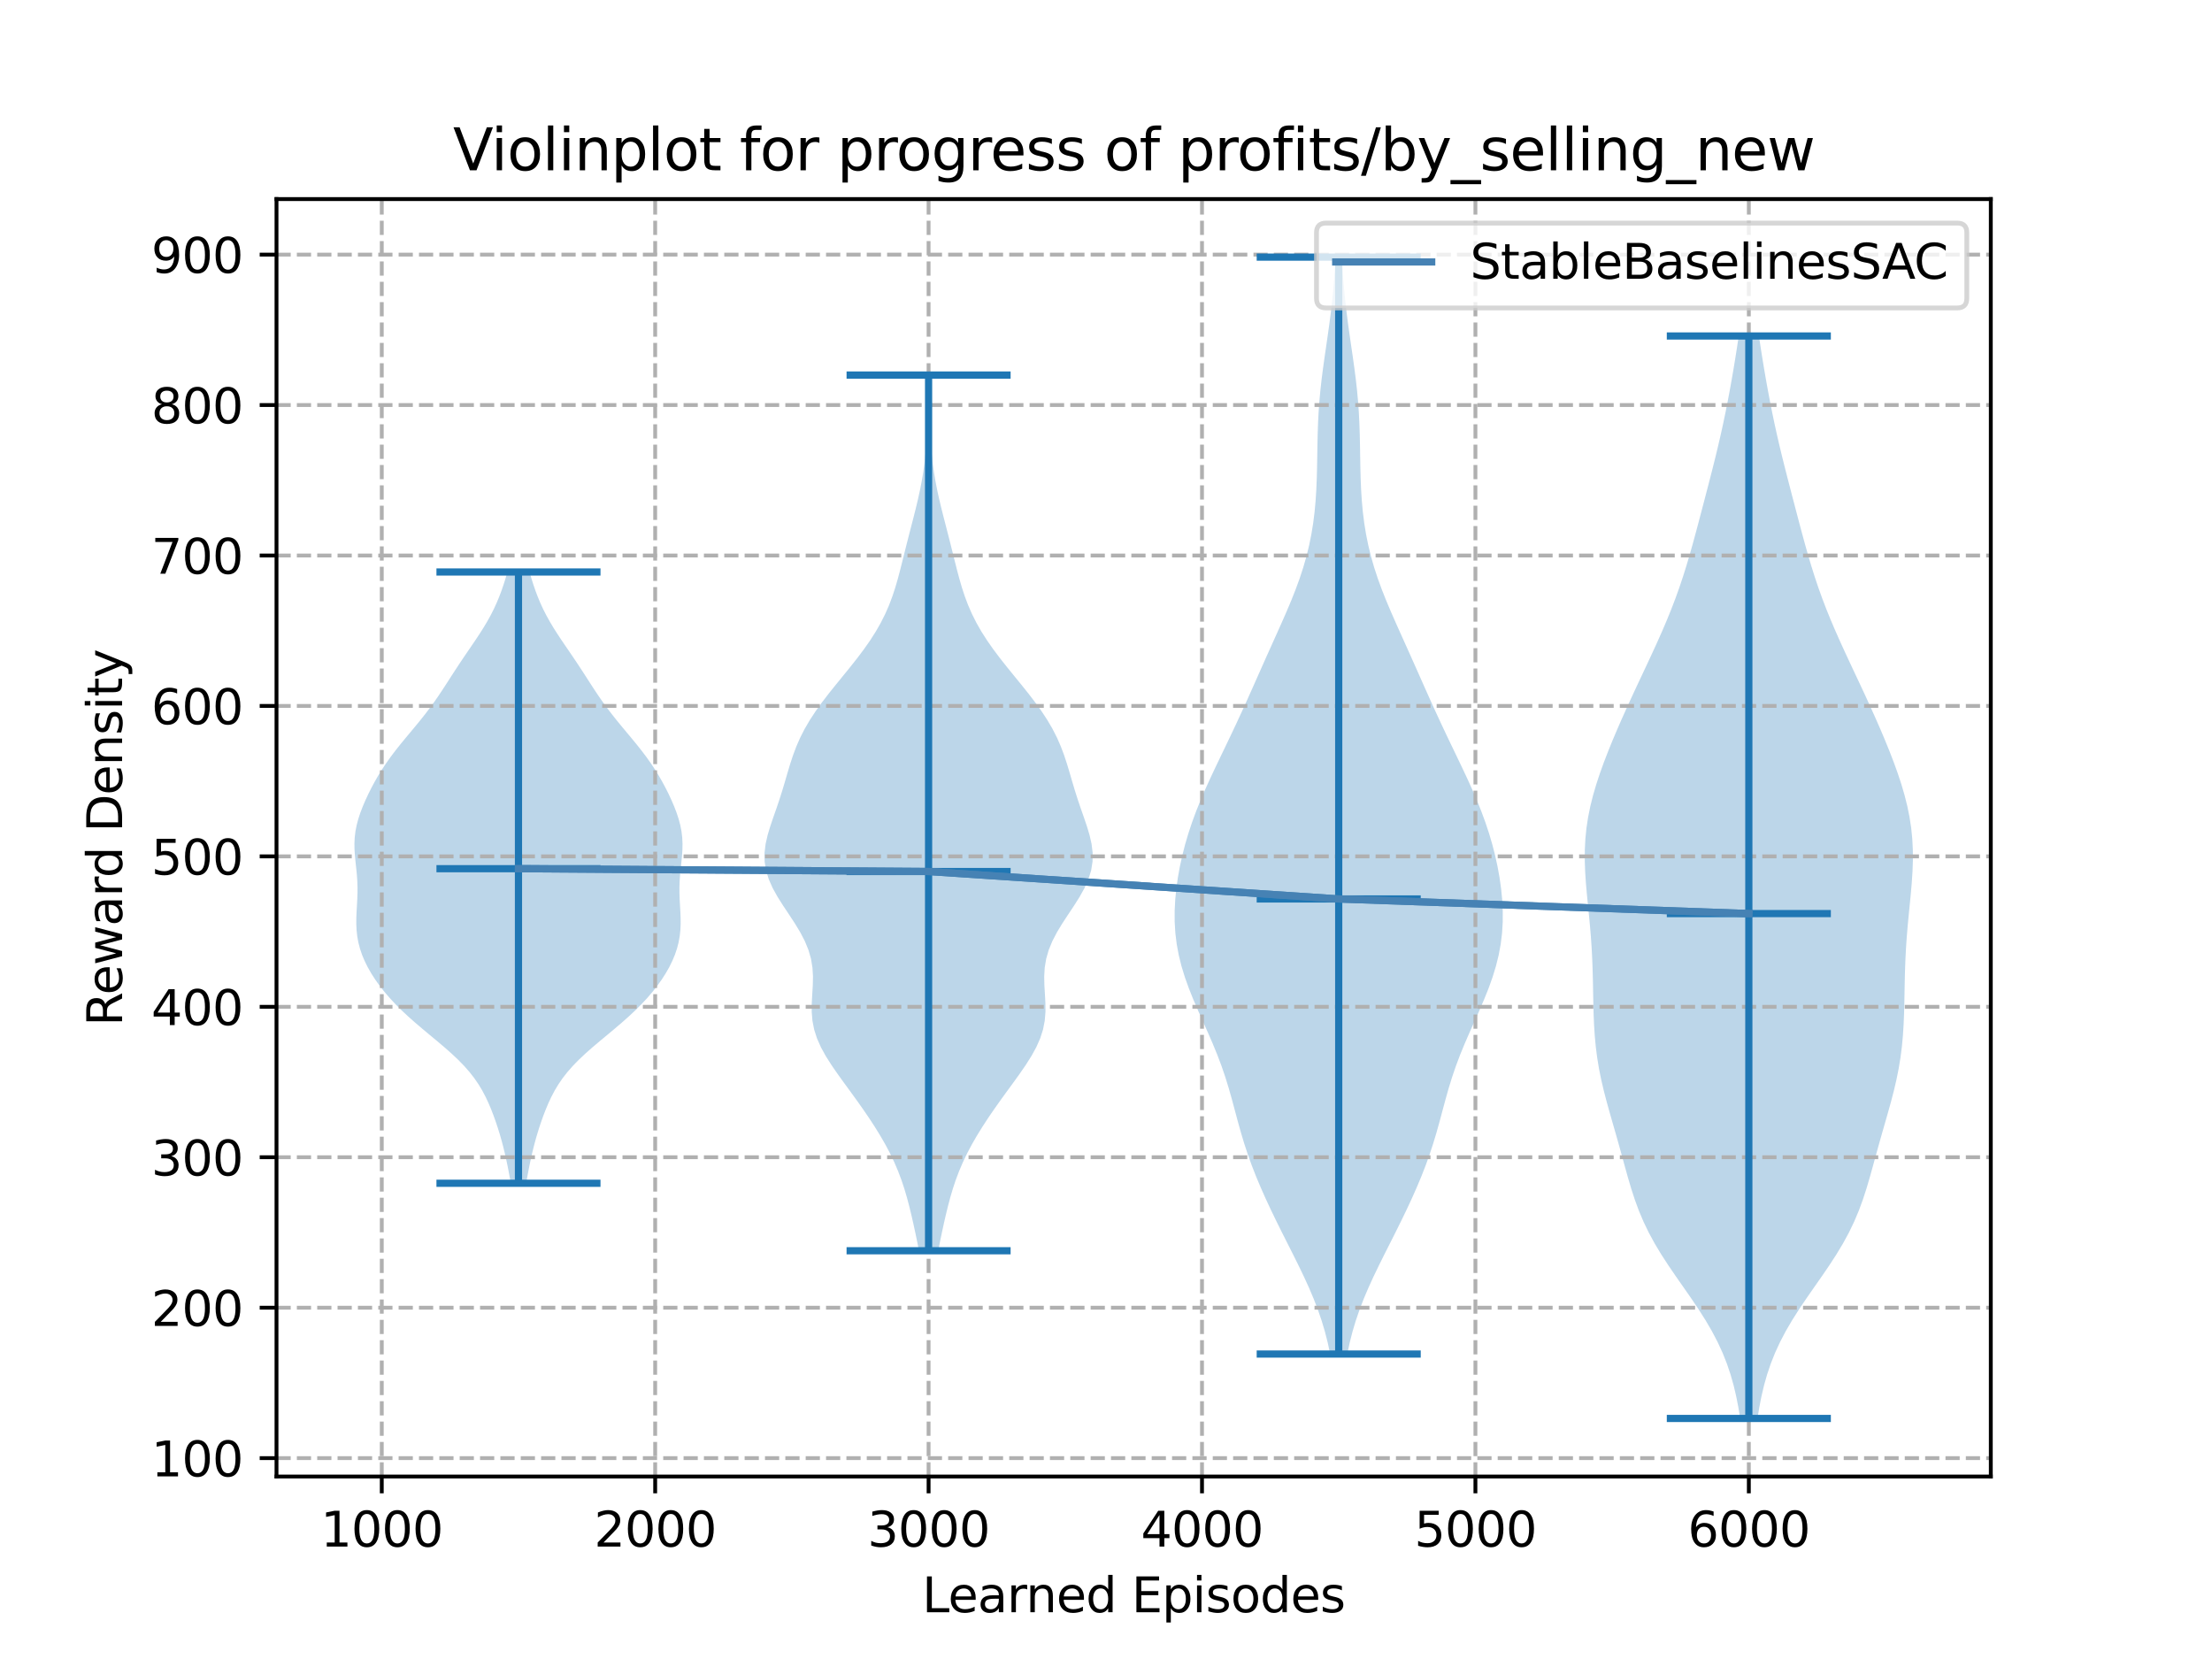 <?xml version="1.0" encoding="utf-8" standalone="no"?>
<!DOCTYPE svg PUBLIC "-//W3C//DTD SVG 1.1//EN"
  "http://www.w3.org/Graphics/SVG/1.1/DTD/svg11.dtd">
<svg xmlns:xlink="http://www.w3.org/1999/xlink" width="460.8pt" height="345.6pt" viewBox="0 0 460.8 345.6" xmlns="http://www.w3.org/2000/svg" version="1.1">
 <defs>
  <style type="text/css">*{stroke-linejoin: round; stroke-linecap: butt}</style>
 </defs>
 <g id="figure_1">
  <g id="patch_1">
   <path d="M 0 345.6 
L 460.8 345.6 
L 460.8 0 
L 0 0 
z
" style="fill: #ffffff"/>
  </g>
  <g id="axes_1">
   <g id="patch_2">
    <path d="M 57.6 307.584 
L 414.72 307.584 
L 414.72 41.472 
L 57.6 41.472 
z
" style="fill: #ffffff"/>
   </g>
   <g id="PolyCollection_1">
    <path d="M 109.603 246.5 
L 106.411 246.5 
L 106.182 245.214 
L 105.941 243.927 
L 105.686 242.641 
L 105.414 241.355 
L 105.121 240.068 
L 104.805 238.782 
L 104.461 237.496 
L 104.091 236.209 
L 103.691 234.923 
L 103.262 233.637 
L 102.801 232.351 
L 102.303 231.064 
L 101.759 229.778 
L 101.156 228.492 
L 100.478 227.205 
L 99.707 225.919 
L 98.828 224.633 
L 97.826 223.346 
L 96.698 222.06 
L 95.444 220.774 
L 94.079 219.487 
L 92.624 218.201 
L 91.107 216.915 
L 89.56 215.629 
L 88.017 214.342 
L 86.507 213.056 
L 85.055 211.77 
L 83.679 210.483 
L 82.389 209.197 
L 81.192 207.911 
L 80.088 206.624 
L 79.078 205.338 
L 78.16 204.052 
L 77.334 202.766 
L 76.601 201.479 
L 75.965 200.193 
L 75.426 198.907 
L 74.99 197.62 
L 74.655 196.334 
L 74.421 195.048 
L 74.281 193.761 
L 74.223 192.475 
L 74.231 191.189 
L 74.284 189.902 
L 74.358 188.616 
L 74.428 187.33 
L 74.472 186.044 
L 74.475 184.757 
L 74.429 183.471 
L 74.337 182.185 
L 74.21 180.898 
L 74.07 179.612 
L 73.943 178.326 
L 73.855 177.039 
L 73.833 175.753 
L 73.893 174.467 
L 74.048 173.18 
L 74.299 171.894 
L 74.641 170.608 
L 75.065 169.322 
L 75.556 168.035 
L 76.105 166.749 
L 76.702 165.463 
L 77.344 164.176 
L 78.032 162.89 
L 78.77 161.604 
L 79.562 160.317 
L 80.414 159.031 
L 81.326 157.745 
L 82.296 156.459 
L 83.314 155.172 
L 84.368 153.886 
L 85.44 152.6 
L 86.512 151.313 
L 87.566 150.027 
L 88.587 148.741 
L 89.565 147.454 
L 90.499 146.168 
L 91.389 144.882 
L 92.246 143.595 
L 93.082 142.309 
L 93.909 141.023 
L 94.741 139.737 
L 95.585 138.45 
L 96.445 137.164 
L 97.319 135.878 
L 98.199 134.591 
L 99.072 133.305 
L 99.923 132.019 
L 100.74 130.732 
L 101.508 129.446 
L 102.22 128.16 
L 102.872 126.874 
L 103.463 125.587 
L 103.998 124.301 
L 104.483 123.015 
L 104.923 121.728 
L 105.327 120.442 
L 105.698 119.156 
L 110.316 119.156 
L 110.316 119.156 
L 110.687 120.442 
L 111.09 121.728 
L 111.531 123.015 
L 112.015 124.301 
L 112.55 125.587 
L 113.142 126.874 
L 113.794 128.16 
L 114.506 129.446 
L 115.274 130.732 
L 116.09 132.019 
L 116.942 133.305 
L 117.815 134.591 
L 118.695 135.878 
L 119.569 137.164 
L 120.429 138.45 
L 121.273 139.737 
L 122.105 141.023 
L 122.932 142.309 
L 123.767 143.595 
L 124.624 144.882 
L 125.515 146.168 
L 126.448 147.454 
L 127.427 148.741 
L 128.448 150.027 
L 129.502 151.313 
L 130.573 152.6 
L 131.646 153.886 
L 132.699 155.172 
L 133.718 156.459 
L 134.688 157.745 
L 135.6 159.031 
L 136.452 160.317 
L 137.244 161.604 
L 137.981 162.89 
L 138.669 164.176 
L 139.312 165.463 
L 139.909 166.749 
L 140.458 168.035 
L 140.949 169.322 
L 141.372 170.608 
L 141.715 171.894 
L 141.966 173.18 
L 142.12 174.467 
L 142.181 175.753 
L 142.158 177.039 
L 142.071 178.326 
L 141.944 179.612 
L 141.804 180.898 
L 141.677 182.185 
L 141.585 183.471 
L 141.538 184.757 
L 141.541 186.044 
L 141.586 187.33 
L 141.656 188.616 
L 141.73 189.902 
L 141.783 191.189 
L 141.791 192.475 
L 141.733 193.761 
L 141.593 195.048 
L 141.359 196.334 
L 141.024 197.62 
L 140.587 198.907 
L 140.049 200.193 
L 139.413 201.479 
L 138.68 202.766 
L 137.854 204.052 
L 136.936 205.338 
L 135.926 206.624 
L 134.822 207.911 
L 133.625 209.197 
L 132.335 210.483 
L 130.958 211.77 
L 129.506 213.056 
L 127.997 214.342 
L 126.454 215.629 
L 124.907 216.915 
L 123.39 218.201 
L 121.935 219.487 
L 120.569 220.774 
L 119.316 222.06 
L 118.187 223.346 
L 117.186 224.633 
L 116.307 225.919 
L 115.536 227.205 
L 114.858 228.492 
L 114.255 229.778 
L 113.711 231.064 
L 113.213 232.351 
L 112.752 233.637 
L 112.323 234.923 
L 111.923 236.209 
L 111.552 237.496 
L 111.209 238.782 
L 110.892 240.068 
L 110.6 241.355 
L 110.328 242.641 
L 110.073 243.927 
L 109.832 245.214 
L 109.603 246.5 
z
" clip-path="url(#pab08344b6d)" style="fill: #1f77b4; fill-opacity: 0.3"/>
   </g>
   <g id="PolyCollection_2">
    <path d="M 195.445 260.549 
L 191.44 260.549 
L 191.074 258.706 
L 190.691 256.864 
L 190.292 255.021 
L 189.873 253.178 
L 189.426 251.336 
L 188.938 249.493 
L 188.396 247.651 
L 187.783 245.808 
L 187.088 243.966 
L 186.301 242.123 
L 185.42 240.28 
L 184.445 238.438 
L 183.385 236.595 
L 182.248 234.753 
L 181.044 232.91 
L 179.785 231.067 
L 178.481 229.225 
L 177.146 227.382 
L 175.8 225.54 
L 174.472 223.697 
L 173.201 221.855 
L 172.033 220.012 
L 171.018 218.169 
L 170.2 216.327 
L 169.607 214.484 
L 169.246 212.642 
L 169.095 210.799 
L 169.106 208.957 
L 169.208 207.114 
L 169.32 205.271 
L 169.358 203.429 
L 169.251 201.586 
L 168.948 199.744 
L 168.419 197.901 
L 167.664 196.058 
L 166.706 194.216 
L 165.591 192.373 
L 164.383 190.531 
L 163.156 188.688 
L 161.991 186.846 
L 160.965 185.003 
L 160.145 183.16 
L 159.577 181.318 
L 159.286 179.475 
L 159.268 177.633 
L 159.494 175.79 
L 159.914 173.947 
L 160.469 172.105 
L 161.095 170.262 
L 161.739 168.42 
L 162.363 166.577 
L 162.95 164.735 
L 163.501 162.892 
L 164.037 161.049 
L 164.589 159.207 
L 165.193 157.364 
L 165.884 155.522 
L 166.69 153.679 
L 167.628 151.837 
L 168.705 149.994 
L 169.914 148.151 
L 171.239 146.309 
L 172.654 144.466 
L 174.131 142.624 
L 175.634 140.781 
L 177.13 138.938 
L 178.586 137.096 
L 179.971 135.253 
L 181.262 133.411 
L 182.438 131.568 
L 183.49 129.726 
L 184.415 127.883 
L 185.218 126.04 
L 185.911 124.198 
L 186.514 122.355 
L 187.048 120.513 
L 187.538 118.67 
L 188.003 116.827 
L 188.462 114.985 
L 188.924 113.142 
L 189.395 111.3 
L 189.871 109.457 
L 190.346 107.615 
L 190.808 105.772 
L 191.247 103.929 
L 191.651 102.087 
L 192.011 100.244 
L 192.321 98.402 
L 192.577 96.559 
L 192.781 94.717 
L 192.935 92.874 
L 193.044 91.031 
L 193.115 89.189 
L 193.156 87.346 
L 193.176 85.504 
L 193.182 83.661 
L 193.181 81.818 
L 193.18 79.976 
L 193.183 78.133 
L 193.701 78.133 
L 193.701 78.133 
L 193.704 79.976 
L 193.703 81.818 
L 193.703 83.661 
L 193.709 85.504 
L 193.728 87.346 
L 193.769 89.189 
L 193.841 91.031 
L 193.95 92.874 
L 194.103 94.717 
L 194.307 96.559 
L 194.564 98.402 
L 194.874 100.244 
L 195.234 102.087 
L 195.638 103.929 
L 196.077 105.772 
L 196.539 107.615 
L 197.014 109.457 
L 197.49 111.3 
L 197.96 113.142 
L 198.423 114.985 
L 198.881 116.827 
L 199.347 118.67 
L 199.836 120.513 
L 200.371 122.355 
L 200.974 124.198 
L 201.667 126.04 
L 202.47 127.883 
L 203.394 129.726 
L 204.446 131.568 
L 205.623 133.411 
L 206.913 135.253 
L 208.299 137.096 
L 209.754 138.938 
L 211.251 140.781 
L 212.754 142.624 
L 214.23 144.466 
L 215.646 146.309 
L 216.971 148.151 
L 218.179 149.994 
L 219.256 151.837 
L 220.195 153.679 
L 221 155.522 
L 221.691 157.364 
L 222.295 159.207 
L 222.847 161.049 
L 223.383 162.892 
L 223.935 164.735 
L 224.521 166.577 
L 225.146 168.42 
L 225.79 170.262 
L 226.416 172.105 
L 226.97 173.947 
L 227.391 175.79 
L 227.616 177.633 
L 227.598 179.475 
L 227.307 181.318 
L 226.74 183.16 
L 225.919 185.003 
L 224.893 186.846 
L 223.728 188.688 
L 222.502 190.531 
L 221.294 192.373 
L 220.179 194.216 
L 219.221 196.058 
L 218.466 197.901 
L 217.937 199.744 
L 217.633 201.586 
L 217.527 203.429 
L 217.565 205.271 
L 217.676 207.114 
L 217.778 208.957 
L 217.789 210.799 
L 217.638 212.642 
L 217.277 214.484 
L 216.685 216.327 
L 215.866 218.169 
L 214.851 220.012 
L 213.683 221.855 
L 212.412 223.697 
L 211.085 225.54 
L 209.739 227.382 
L 208.404 229.225 
L 207.1 231.067 
L 205.84 232.91 
L 204.637 234.753 
L 203.5 236.595 
L 202.439 238.438 
L 201.465 240.28 
L 200.583 242.123 
L 199.797 243.966 
L 199.101 245.808 
L 198.489 247.651 
L 197.946 249.493 
L 197.459 251.336 
L 197.011 253.178 
L 196.592 255.021 
L 196.193 256.864 
L 195.81 258.706 
L 195.445 260.549 
z
" clip-path="url(#pab08344b6d)" style="fill: #1f77b4; fill-opacity: 0.3"/>
   </g>
   <g id="PolyCollection_3">
    <path d="M 280.661 282.075 
L 277.095 282.075 
L 276.605 279.767 
L 276.02 277.459 
L 275.332 275.151 
L 274.541 272.842 
L 273.651 270.534 
L 272.671 268.226 
L 271.616 265.918 
L 270.504 263.61 
L 269.356 261.302 
L 268.192 258.993 
L 267.029 256.685 
L 265.883 254.377 
L 264.767 252.069 
L 263.69 249.761 
L 262.662 247.453 
L 261.692 245.145 
L 260.788 242.836 
L 259.956 240.528 
L 259.196 238.22 
L 258.502 235.912 
L 257.857 233.604 
L 257.239 231.296 
L 256.618 228.988 
L 255.964 226.679 
L 255.252 224.371 
L 254.463 222.063 
L 253.593 219.755 
L 252.648 217.447 
L 251.646 215.139 
L 250.615 212.83 
L 249.586 210.522 
L 248.593 208.214 
L 247.668 205.906 
L 246.84 203.598 
L 246.131 201.29 
L 245.558 198.982 
L 245.129 196.673 
L 244.847 194.365 
L 244.708 192.057 
L 244.704 189.749 
L 244.821 187.441 
L 245.047 185.133 
L 245.372 182.824 
L 245.789 180.516 
L 246.294 178.208 
L 246.886 175.9 
L 247.566 173.592 
L 248.333 171.284 
L 249.185 168.976 
L 250.115 166.667 
L 251.111 164.359 
L 252.161 162.051 
L 253.246 159.743 
L 254.352 157.435 
L 255.462 155.127 
L 256.565 152.819 
L 257.652 150.51 
L 258.72 148.202 
L 259.768 145.894 
L 260.802 143.586 
L 261.827 141.278 
L 262.852 138.97 
L 263.882 136.661 
L 264.919 134.353 
L 265.958 132.045 
L 266.992 129.737 
L 268.004 127.429 
L 268.978 125.121 
L 269.895 122.813 
L 270.739 120.504 
L 271.496 118.196 
L 272.158 115.888 
L 272.721 113.58 
L 273.187 111.272 
L 273.561 108.964 
L 273.849 106.655 
L 274.061 104.347 
L 274.209 102.039 
L 274.306 99.731 
L 274.367 97.423 
L 274.407 95.115 
L 274.444 92.807 
L 274.494 90.498 
L 274.571 88.19 
L 274.688 85.882 
L 274.852 83.574 
L 275.065 81.266 
L 275.324 78.958 
L 275.621 76.65 
L 275.944 74.341 
L 276.28 72.033 
L 276.615 69.725 
L 276.937 67.417 
L 277.234 65.109 
L 277.502 62.801 
L 277.735 60.492 
L 277.935 58.184 
L 278.104 55.876 
L 278.244 53.568 
L 279.511 53.568 
L 279.511 53.568 
L 279.652 55.876 
L 279.82 58.184 
L 280.02 60.492 
L 280.254 62.801 
L 280.521 65.109 
L 280.819 67.417 
L 281.14 69.725 
L 281.475 72.033 
L 281.811 74.341 
L 282.134 76.65 
L 282.431 78.958 
L 282.69 81.266 
L 282.903 83.574 
L 283.067 85.882 
L 283.184 88.19 
L 283.262 90.498 
L 283.312 92.807 
L 283.348 95.115 
L 283.389 97.423 
L 283.449 99.731 
L 283.546 102.039 
L 283.694 104.347 
L 283.907 106.655 
L 284.195 108.964 
L 284.568 111.272 
L 285.034 113.58 
L 285.598 115.888 
L 286.259 118.196 
L 287.016 120.504 
L 287.86 122.813 
L 288.777 125.121 
L 289.751 127.429 
L 290.764 129.737 
L 291.797 132.045 
L 292.837 134.353 
L 293.873 136.661 
L 294.903 138.97 
L 295.928 141.278 
L 296.954 143.586 
L 297.987 145.894 
L 299.036 148.202 
L 300.103 150.51 
L 301.19 152.819 
L 302.293 155.127 
L 303.403 157.435 
L 304.509 159.743 
L 305.595 162.051 
L 306.644 164.359 
L 307.641 166.667 
L 308.571 168.976 
L 309.422 171.284 
L 310.19 173.592 
L 310.869 175.9 
L 311.461 178.208 
L 311.966 180.516 
L 312.383 182.824 
L 312.708 185.133 
L 312.935 187.441 
L 313.052 189.749 
L 313.047 192.057 
L 312.908 194.365 
L 312.627 196.673 
L 312.198 198.982 
L 311.625 201.29 
L 310.916 203.598 
L 310.088 205.906 
L 309.163 208.214 
L 308.17 210.522 
L 307.141 212.83 
L 306.109 215.139 
L 305.107 217.447 
L 304.162 219.755 
L 303.292 222.063 
L 302.504 224.371 
L 301.792 226.679 
L 301.138 228.988 
L 300.517 231.296 
L 299.898 233.604 
L 299.254 235.912 
L 298.559 238.22 
L 297.799 240.528 
L 296.967 242.836 
L 296.063 245.145 
L 295.093 247.453 
L 294.066 249.761 
L 292.989 252.069 
L 291.872 254.377 
L 290.726 256.685 
L 289.564 258.993 
L 288.399 261.302 
L 287.251 263.61 
L 286.14 265.918 
L 285.084 268.226 
L 284.104 270.534 
L 283.214 272.842 
L 282.423 275.151 
L 281.736 277.459 
L 281.15 279.767 
L 280.661 282.075 
z
" clip-path="url(#pab08344b6d)" style="fill: #1f77b4; fill-opacity: 0.3"/>
   </g>
   <g id="PolyCollection_4">
    <path d="M 366.117 295.488 
L 362.51 295.488 
L 362.139 293.21 
L 361.695 290.933 
L 361.161 288.655 
L 360.519 286.377 
L 359.753 284.1 
L 358.848 281.822 
L 357.797 279.544 
L 356.601 277.266 
L 355.269 274.989 
L 353.82 272.711 
L 352.285 270.433 
L 350.7 268.156 
L 349.108 265.878 
L 347.552 263.6 
L 346.073 261.323 
L 344.703 259.045 
L 343.465 256.767 
L 342.367 254.489 
L 341.407 252.212 
L 340.569 249.934 
L 339.827 247.656 
L 339.152 245.379 
L 338.515 243.101 
L 337.89 240.823 
L 337.259 238.546 
L 336.615 236.268 
L 335.961 233.99 
L 335.309 231.713 
L 334.677 229.435 
L 334.086 227.157 
L 333.554 224.879 
L 333.096 222.602 
L 332.721 220.324 
L 332.431 218.046 
L 332.218 215.769 
L 332.072 213.491 
L 331.978 211.213 
L 331.919 208.936 
L 331.876 206.658 
L 331.833 204.38 
L 331.775 202.103 
L 331.691 199.825 
L 331.573 197.547 
L 331.419 195.269 
L 331.231 192.992 
L 331.017 190.714 
L 330.789 188.436 
L 330.567 186.159 
L 330.369 183.881 
L 330.219 181.603 
L 330.139 179.326 
L 330.148 177.048 
L 330.262 174.77 
L 330.49 172.492 
L 330.836 170.215 
L 331.298 167.937 
L 331.869 165.659 
L 332.537 163.382 
L 333.288 161.104 
L 334.109 158.826 
L 334.987 156.549 
L 335.912 154.271 
L 336.875 151.993 
L 337.87 149.716 
L 338.892 147.438 
L 339.935 145.16 
L 340.995 142.882 
L 342.064 140.605 
L 343.134 138.327 
L 344.195 136.049 
L 345.237 133.772 
L 346.25 131.494 
L 347.223 129.216 
L 348.149 126.939 
L 349.022 124.661 
L 349.84 122.383 
L 350.604 120.105 
L 351.32 117.828 
L 351.995 115.55 
L 352.638 113.272 
L 353.258 110.995 
L 353.865 108.717 
L 354.465 106.439 
L 355.063 104.162 
L 355.657 101.884 
L 356.248 99.606 
L 356.829 97.329 
L 357.397 95.051 
L 357.945 92.773 
L 358.471 90.495 
L 358.972 88.218 
L 359.447 85.94 
L 359.899 83.662 
L 360.329 81.385 
L 360.739 79.107 
L 361.132 76.829 
L 361.507 74.552 
L 361.866 72.274 
L 362.206 69.996 
L 366.421 69.996 
L 366.421 69.996 
L 366.76 72.274 
L 367.119 74.552 
L 367.494 76.829 
L 367.887 79.107 
L 368.297 81.385 
L 368.727 83.662 
L 369.179 85.94 
L 369.654 88.218 
L 370.155 90.495 
L 370.681 92.773 
L 371.23 95.051 
L 371.797 97.329 
L 372.379 99.606 
L 372.969 101.884 
L 373.564 104.162 
L 374.161 106.439 
L 374.761 108.717 
L 375.368 110.995 
L 375.988 113.272 
L 376.631 115.55 
L 377.306 117.828 
L 378.022 120.105 
L 378.786 122.383 
L 379.604 124.661 
L 380.477 126.939 
L 381.403 129.216 
L 382.376 131.494 
L 383.389 133.772 
L 384.431 136.049 
L 385.493 138.327 
L 386.562 140.605 
L 387.631 142.882 
L 388.691 145.16 
L 389.734 147.438 
L 390.756 149.716 
L 391.751 151.993 
L 392.714 154.271 
L 393.639 156.549 
L 394.517 158.826 
L 395.338 161.104 
L 396.09 163.382 
L 396.757 165.659 
L 397.328 167.937 
L 397.79 170.215 
L 398.136 172.492 
L 398.365 174.77 
L 398.478 177.048 
L 398.487 179.326 
L 398.407 181.603 
L 398.257 183.881 
L 398.06 186.159 
L 397.837 188.436 
L 397.61 190.714 
L 397.395 192.992 
L 397.207 195.269 
L 397.053 197.547 
L 396.935 199.825 
L 396.851 202.103 
L 396.793 204.38 
L 396.75 206.658 
L 396.707 208.936 
L 396.648 211.213 
L 396.554 213.491 
L 396.408 215.769 
L 396.196 218.046 
L 395.905 220.324 
L 395.53 222.602 
L 395.072 224.879 
L 394.54 227.157 
L 393.949 229.435 
L 393.317 231.713 
L 392.665 233.99 
L 392.011 236.268 
L 391.367 238.546 
L 390.736 240.823 
L 390.111 243.101 
L 389.474 245.379 
L 388.799 247.656 
L 388.058 249.934 
L 387.219 252.212 
L 386.259 254.489 
L 385.161 256.767 
L 383.923 259.045 
L 382.553 261.323 
L 381.074 263.6 
L 379.518 265.878 
L 377.926 268.156 
L 376.341 270.433 
L 374.806 272.711 
L 373.357 274.989 
L 372.025 277.266 
L 370.829 279.544 
L 369.778 281.822 
L 368.874 284.1 
L 368.107 286.377 
L 367.465 288.655 
L 366.931 290.933 
L 366.487 293.21 
L 366.117 295.488 
z
" clip-path="url(#pab08344b6d)" style="fill: #1f77b4; fill-opacity: 0.3"/>
   </g>
   <g id="matplotlib.axis_1">
    <g id="xtick_1">
     <g id="line2d_1">
      <path d="M 79.528 307.584 
L 79.528 41.472 
" clip-path="url(#pab08344b6d)" style="fill: none; stroke-dasharray: 2.96,1.28; stroke-dashoffset: 0; stroke: #b0b0b0; stroke-width: 0.8"/>
     </g>
     <g id="line2d_2">
      <defs>
       <path id="m6062f9e80b" d="M 0 0 
L 0 3.5 
" style="stroke: #000000; stroke-width: 0.8"/>
      </defs>
      <g>
       <use xlink:href="#m6062f9e80b" x="79.528" y="307.584" style="stroke: #000000; stroke-width: 0.8"/>
      </g>
     </g>
     <g id="text_1">
      <!-- 1000 -->
      <g transform="translate(66.803 322.182)scale(0.1 -0.1)">
       <defs>
        <path id="DejaVuSans-31" d="M 794 531 
L 1825 531 
L 1825 4091 
L 703 3866 
L 703 4441 
L 1819 4666 
L 2450 4666 
L 2450 531 
L 3481 531 
L 3481 0 
L 794 0 
L 794 531 
z
" transform="scale(0.016)"/>
        <path id="DejaVuSans-30" d="M 2034 4250 
Q 1547 4250 1301 3770 
Q 1056 3291 1056 2328 
Q 1056 1369 1301 889 
Q 1547 409 2034 409 
Q 2525 409 2770 889 
Q 3016 1369 3016 2328 
Q 3016 3291 2770 3770 
Q 2525 4250 2034 4250 
z
M 2034 4750 
Q 2819 4750 3233 4129 
Q 3647 3509 3647 2328 
Q 3647 1150 3233 529 
Q 2819 -91 2034 -91 
Q 1250 -91 836 529 
Q 422 1150 422 2328 
Q 422 3509 836 4129 
Q 1250 4750 2034 4750 
z
" transform="scale(0.016)"/>
       </defs>
       <use xlink:href="#DejaVuSans-31"/>
       <use xlink:href="#DejaVuSans-30" x="63.623"/>
       <use xlink:href="#DejaVuSans-30" x="127.246"/>
       <use xlink:href="#DejaVuSans-30" x="190.869"/>
      </g>
     </g>
    </g>
    <g id="xtick_2">
     <g id="line2d_3">
      <path d="M 136.485 307.584 
L 136.485 41.472 
" clip-path="url(#pab08344b6d)" style="fill: none; stroke-dasharray: 2.96,1.28; stroke-dashoffset: 0; stroke: #b0b0b0; stroke-width: 0.8"/>
     </g>
     <g id="line2d_4">
      <g>
       <use xlink:href="#m6062f9e80b" x="136.485" y="307.584" style="stroke: #000000; stroke-width: 0.8"/>
      </g>
     </g>
     <g id="text_2">
      <!-- 2000 -->
      <g transform="translate(123.76 322.182)scale(0.1 -0.1)">
       <defs>
        <path id="DejaVuSans-32" d="M 1228 531 
L 3431 531 
L 3431 0 
L 469 0 
L 469 531 
Q 828 903 1448 1529 
Q 2069 2156 2228 2338 
Q 2531 2678 2651 2914 
Q 2772 3150 2772 3378 
Q 2772 3750 2511 3984 
Q 2250 4219 1831 4219 
Q 1534 4219 1204 4116 
Q 875 4013 500 3803 
L 500 4441 
Q 881 4594 1212 4672 
Q 1544 4750 1819 4750 
Q 2544 4750 2975 4387 
Q 3406 4025 3406 3419 
Q 3406 3131 3298 2873 
Q 3191 2616 2906 2266 
Q 2828 2175 2409 1742 
Q 1991 1309 1228 531 
z
" transform="scale(0.016)"/>
       </defs>
       <use xlink:href="#DejaVuSans-32"/>
       <use xlink:href="#DejaVuSans-30" x="63.623"/>
       <use xlink:href="#DejaVuSans-30" x="127.246"/>
       <use xlink:href="#DejaVuSans-30" x="190.869"/>
      </g>
     </g>
    </g>
    <g id="xtick_3">
     <g id="line2d_5">
      <path d="M 193.442 307.584 
L 193.442 41.472 
" clip-path="url(#pab08344b6d)" style="fill: none; stroke-dasharray: 2.96,1.28; stroke-dashoffset: 0; stroke: #b0b0b0; stroke-width: 0.8"/>
     </g>
     <g id="line2d_6">
      <g>
       <use xlink:href="#m6062f9e80b" x="193.442" y="307.584" style="stroke: #000000; stroke-width: 0.8"/>
      </g>
     </g>
     <g id="text_3">
      <!-- 3000 -->
      <g transform="translate(180.717 322.182)scale(0.1 -0.1)">
       <defs>
        <path id="DejaVuSans-33" d="M 2597 2516 
Q 3050 2419 3304 2112 
Q 3559 1806 3559 1356 
Q 3559 666 3084 287 
Q 2609 -91 1734 -91 
Q 1441 -91 1130 -33 
Q 819 25 488 141 
L 488 750 
Q 750 597 1062 519 
Q 1375 441 1716 441 
Q 2309 441 2620 675 
Q 2931 909 2931 1356 
Q 2931 1769 2642 2001 
Q 2353 2234 1838 2234 
L 1294 2234 
L 1294 2753 
L 1863 2753 
Q 2328 2753 2575 2939 
Q 2822 3125 2822 3475 
Q 2822 3834 2567 4026 
Q 2313 4219 1838 4219 
Q 1578 4219 1281 4162 
Q 984 4106 628 3988 
L 628 4550 
Q 988 4650 1302 4700 
Q 1616 4750 1894 4750 
Q 2613 4750 3031 4423 
Q 3450 4097 3450 3541 
Q 3450 3153 3228 2886 
Q 3006 2619 2597 2516 
z
" transform="scale(0.016)"/>
       </defs>
       <use xlink:href="#DejaVuSans-33"/>
       <use xlink:href="#DejaVuSans-30" x="63.623"/>
       <use xlink:href="#DejaVuSans-30" x="127.246"/>
       <use xlink:href="#DejaVuSans-30" x="190.869"/>
      </g>
     </g>
    </g>
    <g id="xtick_4">
     <g id="line2d_7">
      <path d="M 250.399 307.584 
L 250.399 41.472 
" clip-path="url(#pab08344b6d)" style="fill: none; stroke-dasharray: 2.96,1.28; stroke-dashoffset: 0; stroke: #b0b0b0; stroke-width: 0.8"/>
     </g>
     <g id="line2d_8">
      <g>
       <use xlink:href="#m6062f9e80b" x="250.399" y="307.584" style="stroke: #000000; stroke-width: 0.8"/>
      </g>
     </g>
     <g id="text_4">
      <!-- 4000 -->
      <g transform="translate(237.674 322.182)scale(0.1 -0.1)">
       <defs>
        <path id="DejaVuSans-34" d="M 2419 4116 
L 825 1625 
L 2419 1625 
L 2419 4116 
z
M 2253 4666 
L 3047 4666 
L 3047 1625 
L 3713 1625 
L 3713 1100 
L 3047 1100 
L 3047 0 
L 2419 0 
L 2419 1100 
L 313 1100 
L 313 1709 
L 2253 4666 
z
" transform="scale(0.016)"/>
       </defs>
       <use xlink:href="#DejaVuSans-34"/>
       <use xlink:href="#DejaVuSans-30" x="63.623"/>
       <use xlink:href="#DejaVuSans-30" x="127.246"/>
       <use xlink:href="#DejaVuSans-30" x="190.869"/>
      </g>
     </g>
    </g>
    <g id="xtick_5">
     <g id="line2d_9">
      <path d="M 307.356 307.584 
L 307.356 41.472 
" clip-path="url(#pab08344b6d)" style="fill: none; stroke-dasharray: 2.96,1.28; stroke-dashoffset: 0; stroke: #b0b0b0; stroke-width: 0.8"/>
     </g>
     <g id="line2d_10">
      <g>
       <use xlink:href="#m6062f9e80b" x="307.356" y="307.584" style="stroke: #000000; stroke-width: 0.8"/>
      </g>
     </g>
     <g id="text_5">
      <!-- 5000 -->
      <g transform="translate(294.631 322.182)scale(0.1 -0.1)">
       <defs>
        <path id="DejaVuSans-35" d="M 691 4666 
L 3169 4666 
L 3169 4134 
L 1269 4134 
L 1269 2991 
Q 1406 3038 1543 3061 
Q 1681 3084 1819 3084 
Q 2600 3084 3056 2656 
Q 3513 2228 3513 1497 
Q 3513 744 3044 326 
Q 2575 -91 1722 -91 
Q 1428 -91 1123 -41 
Q 819 9 494 109 
L 494 744 
Q 775 591 1075 516 
Q 1375 441 1709 441 
Q 2250 441 2565 725 
Q 2881 1009 2881 1497 
Q 2881 1984 2565 2268 
Q 2250 2553 1709 2553 
Q 1456 2553 1204 2497 
Q 953 2441 691 2322 
L 691 4666 
z
" transform="scale(0.016)"/>
       </defs>
       <use xlink:href="#DejaVuSans-35"/>
       <use xlink:href="#DejaVuSans-30" x="63.623"/>
       <use xlink:href="#DejaVuSans-30" x="127.246"/>
       <use xlink:href="#DejaVuSans-30" x="190.869"/>
      </g>
     </g>
    </g>
    <g id="xtick_6">
     <g id="line2d_11">
      <path d="M 364.313 307.584 
L 364.313 41.472 
" clip-path="url(#pab08344b6d)" style="fill: none; stroke-dasharray: 2.96,1.28; stroke-dashoffset: 0; stroke: #b0b0b0; stroke-width: 0.8"/>
     </g>
     <g id="line2d_12">
      <g>
       <use xlink:href="#m6062f9e80b" x="364.313" y="307.584" style="stroke: #000000; stroke-width: 0.8"/>
      </g>
     </g>
     <g id="text_6">
      <!-- 6000 -->
      <g transform="translate(351.588 322.182)scale(0.1 -0.1)">
       <defs>
        <path id="DejaVuSans-36" d="M 2113 2584 
Q 1688 2584 1439 2293 
Q 1191 2003 1191 1497 
Q 1191 994 1439 701 
Q 1688 409 2113 409 
Q 2538 409 2786 701 
Q 3034 994 3034 1497 
Q 3034 2003 2786 2293 
Q 2538 2584 2113 2584 
z
M 3366 4563 
L 3366 3988 
Q 3128 4100 2886 4159 
Q 2644 4219 2406 4219 
Q 1781 4219 1451 3797 
Q 1122 3375 1075 2522 
Q 1259 2794 1537 2939 
Q 1816 3084 2150 3084 
Q 2853 3084 3261 2657 
Q 3669 2231 3669 1497 
Q 3669 778 3244 343 
Q 2819 -91 2113 -91 
Q 1303 -91 875 529 
Q 447 1150 447 2328 
Q 447 3434 972 4092 
Q 1497 4750 2381 4750 
Q 2619 4750 2861 4703 
Q 3103 4656 3366 4563 
z
" transform="scale(0.016)"/>
       </defs>
       <use xlink:href="#DejaVuSans-36"/>
       <use xlink:href="#DejaVuSans-30" x="63.623"/>
       <use xlink:href="#DejaVuSans-30" x="127.246"/>
       <use xlink:href="#DejaVuSans-30" x="190.869"/>
      </g>
     </g>
    </g>
    <g id="text_7">
     <!-- Learned Episodes -->
     <g transform="translate(192.102 335.861)scale(0.1 -0.1)">
      <defs>
       <path id="DejaVuSans-4c" d="M 628 4666 
L 1259 4666 
L 1259 531 
L 3531 531 
L 3531 0 
L 628 0 
L 628 4666 
z
" transform="scale(0.016)"/>
       <path id="DejaVuSans-65" d="M 3597 1894 
L 3597 1613 
L 953 1613 
Q 991 1019 1311 708 
Q 1631 397 2203 397 
Q 2534 397 2845 478 
Q 3156 559 3463 722 
L 3463 178 
Q 3153 47 2828 -22 
Q 2503 -91 2169 -91 
Q 1331 -91 842 396 
Q 353 884 353 1716 
Q 353 2575 817 3079 
Q 1281 3584 2069 3584 
Q 2775 3584 3186 3129 
Q 3597 2675 3597 1894 
z
M 3022 2063 
Q 3016 2534 2758 2815 
Q 2500 3097 2075 3097 
Q 1594 3097 1305 2825 
Q 1016 2553 972 2059 
L 3022 2063 
z
" transform="scale(0.016)"/>
       <path id="DejaVuSans-61" d="M 2194 1759 
Q 1497 1759 1228 1600 
Q 959 1441 959 1056 
Q 959 750 1161 570 
Q 1363 391 1709 391 
Q 2188 391 2477 730 
Q 2766 1069 2766 1631 
L 2766 1759 
L 2194 1759 
z
M 3341 1997 
L 3341 0 
L 2766 0 
L 2766 531 
Q 2569 213 2275 61 
Q 1981 -91 1556 -91 
Q 1019 -91 701 211 
Q 384 513 384 1019 
Q 384 1609 779 1909 
Q 1175 2209 1959 2209 
L 2766 2209 
L 2766 2266 
Q 2766 2663 2505 2880 
Q 2244 3097 1772 3097 
Q 1472 3097 1187 3025 
Q 903 2953 641 2809 
L 641 3341 
Q 956 3463 1253 3523 
Q 1550 3584 1831 3584 
Q 2591 3584 2966 3190 
Q 3341 2797 3341 1997 
z
" transform="scale(0.016)"/>
       <path id="DejaVuSans-72" d="M 2631 2963 
Q 2534 3019 2420 3045 
Q 2306 3072 2169 3072 
Q 1681 3072 1420 2755 
Q 1159 2438 1159 1844 
L 1159 0 
L 581 0 
L 581 3500 
L 1159 3500 
L 1159 2956 
Q 1341 3275 1631 3429 
Q 1922 3584 2338 3584 
Q 2397 3584 2469 3576 
Q 2541 3569 2628 3553 
L 2631 2963 
z
" transform="scale(0.016)"/>
       <path id="DejaVuSans-6e" d="M 3513 2113 
L 3513 0 
L 2938 0 
L 2938 2094 
Q 2938 2591 2744 2837 
Q 2550 3084 2163 3084 
Q 1697 3084 1428 2787 
Q 1159 2491 1159 1978 
L 1159 0 
L 581 0 
L 581 3500 
L 1159 3500 
L 1159 2956 
Q 1366 3272 1645 3428 
Q 1925 3584 2291 3584 
Q 2894 3584 3203 3211 
Q 3513 2838 3513 2113 
z
" transform="scale(0.016)"/>
       <path id="DejaVuSans-64" d="M 2906 2969 
L 2906 4863 
L 3481 4863 
L 3481 0 
L 2906 0 
L 2906 525 
Q 2725 213 2448 61 
Q 2172 -91 1784 -91 
Q 1150 -91 751 415 
Q 353 922 353 1747 
Q 353 2572 751 3078 
Q 1150 3584 1784 3584 
Q 2172 3584 2448 3432 
Q 2725 3281 2906 2969 
z
M 947 1747 
Q 947 1113 1208 752 
Q 1469 391 1925 391 
Q 2381 391 2643 752 
Q 2906 1113 2906 1747 
Q 2906 2381 2643 2742 
Q 2381 3103 1925 3103 
Q 1469 3103 1208 2742 
Q 947 2381 947 1747 
z
" transform="scale(0.016)"/>
       <path id="DejaVuSans-20" transform="scale(0.016)"/>
       <path id="DejaVuSans-45" d="M 628 4666 
L 3578 4666 
L 3578 4134 
L 1259 4134 
L 1259 2753 
L 3481 2753 
L 3481 2222 
L 1259 2222 
L 1259 531 
L 3634 531 
L 3634 0 
L 628 0 
L 628 4666 
z
" transform="scale(0.016)"/>
       <path id="DejaVuSans-70" d="M 1159 525 
L 1159 -1331 
L 581 -1331 
L 581 3500 
L 1159 3500 
L 1159 2969 
Q 1341 3281 1617 3432 
Q 1894 3584 2278 3584 
Q 2916 3584 3314 3078 
Q 3713 2572 3713 1747 
Q 3713 922 3314 415 
Q 2916 -91 2278 -91 
Q 1894 -91 1617 61 
Q 1341 213 1159 525 
z
M 3116 1747 
Q 3116 2381 2855 2742 
Q 2594 3103 2138 3103 
Q 1681 3103 1420 2742 
Q 1159 2381 1159 1747 
Q 1159 1113 1420 752 
Q 1681 391 2138 391 
Q 2594 391 2855 752 
Q 3116 1113 3116 1747 
z
" transform="scale(0.016)"/>
       <path id="DejaVuSans-69" d="M 603 3500 
L 1178 3500 
L 1178 0 
L 603 0 
L 603 3500 
z
M 603 4863 
L 1178 4863 
L 1178 4134 
L 603 4134 
L 603 4863 
z
" transform="scale(0.016)"/>
       <path id="DejaVuSans-73" d="M 2834 3397 
L 2834 2853 
Q 2591 2978 2328 3040 
Q 2066 3103 1784 3103 
Q 1356 3103 1142 2972 
Q 928 2841 928 2578 
Q 928 2378 1081 2264 
Q 1234 2150 1697 2047 
L 1894 2003 
Q 2506 1872 2764 1633 
Q 3022 1394 3022 966 
Q 3022 478 2636 193 
Q 2250 -91 1575 -91 
Q 1294 -91 989 -36 
Q 684 19 347 128 
L 347 722 
Q 666 556 975 473 
Q 1284 391 1588 391 
Q 1994 391 2212 530 
Q 2431 669 2431 922 
Q 2431 1156 2273 1281 
Q 2116 1406 1581 1522 
L 1381 1569 
Q 847 1681 609 1914 
Q 372 2147 372 2553 
Q 372 3047 722 3315 
Q 1072 3584 1716 3584 
Q 2034 3584 2315 3537 
Q 2597 3491 2834 3397 
z
" transform="scale(0.016)"/>
       <path id="DejaVuSans-6f" d="M 1959 3097 
Q 1497 3097 1228 2736 
Q 959 2375 959 1747 
Q 959 1119 1226 758 
Q 1494 397 1959 397 
Q 2419 397 2687 759 
Q 2956 1122 2956 1747 
Q 2956 2369 2687 2733 
Q 2419 3097 1959 3097 
z
M 1959 3584 
Q 2709 3584 3137 3096 
Q 3566 2609 3566 1747 
Q 3566 888 3137 398 
Q 2709 -91 1959 -91 
Q 1206 -91 779 398 
Q 353 888 353 1747 
Q 353 2609 779 3096 
Q 1206 3584 1959 3584 
z
" transform="scale(0.016)"/>
      </defs>
      <use xlink:href="#DejaVuSans-4c"/>
      <use xlink:href="#DejaVuSans-65" x="53.963"/>
      <use xlink:href="#DejaVuSans-61" x="115.486"/>
      <use xlink:href="#DejaVuSans-72" x="176.766"/>
      <use xlink:href="#DejaVuSans-6e" x="216.129"/>
      <use xlink:href="#DejaVuSans-65" x="279.508"/>
      <use xlink:href="#DejaVuSans-64" x="341.031"/>
      <use xlink:href="#DejaVuSans-20" x="404.508"/>
      <use xlink:href="#DejaVuSans-45" x="436.295"/>
      <use xlink:href="#DejaVuSans-70" x="499.479"/>
      <use xlink:href="#DejaVuSans-69" x="562.955"/>
      <use xlink:href="#DejaVuSans-73" x="590.738"/>
      <use xlink:href="#DejaVuSans-6f" x="642.838"/>
      <use xlink:href="#DejaVuSans-64" x="704.02"/>
      <use xlink:href="#DejaVuSans-65" x="767.496"/>
      <use xlink:href="#DejaVuSans-73" x="829.02"/>
     </g>
    </g>
   </g>
   <g id="matplotlib.axis_2">
    <g id="ytick_1">
     <g id="line2d_13">
      <path d="M 57.6 303.756 
L 414.72 303.756 
" clip-path="url(#pab08344b6d)" style="fill: none; stroke-dasharray: 2.96,1.28; stroke-dashoffset: 0; stroke: #b0b0b0; stroke-width: 0.8"/>
     </g>
     <g id="line2d_14">
      <defs>
       <path id="mf355431017" d="M 0 0 
L -3.5 0 
" style="stroke: #000000; stroke-width: 0.8"/>
      </defs>
      <g>
       <use xlink:href="#mf355431017" x="57.6" y="303.756" style="stroke: #000000; stroke-width: 0.8"/>
      </g>
     </g>
     <g id="text_8">
      <!-- 100 -->
      <g transform="translate(31.512 307.556)scale(0.1 -0.1)">
       <use xlink:href="#DejaVuSans-31"/>
       <use xlink:href="#DejaVuSans-30" x="63.623"/>
       <use xlink:href="#DejaVuSans-30" x="127.246"/>
      </g>
     </g>
    </g>
    <g id="ytick_2">
     <g id="line2d_15">
      <path d="M 57.6 272.417 
L 414.72 272.417 
" clip-path="url(#pab08344b6d)" style="fill: none; stroke-dasharray: 2.96,1.28; stroke-dashoffset: 0; stroke: #b0b0b0; stroke-width: 0.8"/>
     </g>
     <g id="line2d_16">
      <g>
       <use xlink:href="#mf355431017" x="57.6" y="272.417" style="stroke: #000000; stroke-width: 0.8"/>
      </g>
     </g>
     <g id="text_9">
      <!-- 200 -->
      <g transform="translate(31.512 276.216)scale(0.1 -0.1)">
       <use xlink:href="#DejaVuSans-32"/>
       <use xlink:href="#DejaVuSans-30" x="63.623"/>
       <use xlink:href="#DejaVuSans-30" x="127.246"/>
      </g>
     </g>
    </g>
    <g id="ytick_3">
     <g id="line2d_17">
      <path d="M 57.6 241.077 
L 414.72 241.077 
" clip-path="url(#pab08344b6d)" style="fill: none; stroke-dasharray: 2.96,1.28; stroke-dashoffset: 0; stroke: #b0b0b0; stroke-width: 0.8"/>
     </g>
     <g id="line2d_18">
      <g>
       <use xlink:href="#mf355431017" x="57.6" y="241.077" style="stroke: #000000; stroke-width: 0.8"/>
      </g>
     </g>
     <g id="text_10">
      <!-- 300 -->
      <g transform="translate(31.512 244.876)scale(0.1 -0.1)">
       <use xlink:href="#DejaVuSans-33"/>
       <use xlink:href="#DejaVuSans-30" x="63.623"/>
       <use xlink:href="#DejaVuSans-30" x="127.246"/>
      </g>
     </g>
    </g>
    <g id="ytick_4">
     <g id="line2d_19">
      <path d="M 57.6 209.737 
L 414.72 209.737 
" clip-path="url(#pab08344b6d)" style="fill: none; stroke-dasharray: 2.96,1.28; stroke-dashoffset: 0; stroke: #b0b0b0; stroke-width: 0.8"/>
     </g>
     <g id="line2d_20">
      <g>
       <use xlink:href="#mf355431017" x="57.6" y="209.737" style="stroke: #000000; stroke-width: 0.8"/>
      </g>
     </g>
     <g id="text_11">
      <!-- 400 -->
      <g transform="translate(31.512 213.537)scale(0.1 -0.1)">
       <use xlink:href="#DejaVuSans-34"/>
       <use xlink:href="#DejaVuSans-30" x="63.623"/>
       <use xlink:href="#DejaVuSans-30" x="127.246"/>
      </g>
     </g>
    </g>
    <g id="ytick_5">
     <g id="line2d_21">
      <path d="M 57.6 178.398 
L 414.72 178.398 
" clip-path="url(#pab08344b6d)" style="fill: none; stroke-dasharray: 2.96,1.28; stroke-dashoffset: 0; stroke: #b0b0b0; stroke-width: 0.8"/>
     </g>
     <g id="line2d_22">
      <g>
       <use xlink:href="#mf355431017" x="57.6" y="178.398" style="stroke: #000000; stroke-width: 0.8"/>
      </g>
     </g>
     <g id="text_12">
      <!-- 500 -->
      <g transform="translate(31.512 182.197)scale(0.1 -0.1)">
       <use xlink:href="#DejaVuSans-35"/>
       <use xlink:href="#DejaVuSans-30" x="63.623"/>
       <use xlink:href="#DejaVuSans-30" x="127.246"/>
      </g>
     </g>
    </g>
    <g id="ytick_6">
     <g id="line2d_23">
      <path d="M 57.6 147.058 
L 414.72 147.058 
" clip-path="url(#pab08344b6d)" style="fill: none; stroke-dasharray: 2.96,1.28; stroke-dashoffset: 0; stroke: #b0b0b0; stroke-width: 0.8"/>
     </g>
     <g id="line2d_24">
      <g>
       <use xlink:href="#mf355431017" x="57.6" y="147.058" style="stroke: #000000; stroke-width: 0.8"/>
      </g>
     </g>
     <g id="text_13">
      <!-- 600 -->
      <g transform="translate(31.512 150.857)scale(0.1 -0.1)">
       <use xlink:href="#DejaVuSans-36"/>
       <use xlink:href="#DejaVuSans-30" x="63.623"/>
       <use xlink:href="#DejaVuSans-30" x="127.246"/>
      </g>
     </g>
    </g>
    <g id="ytick_7">
     <g id="line2d_25">
      <path d="M 57.6 115.719 
L 414.72 115.719 
" clip-path="url(#pab08344b6d)" style="fill: none; stroke-dasharray: 2.96,1.28; stroke-dashoffset: 0; stroke: #b0b0b0; stroke-width: 0.8"/>
     </g>
     <g id="line2d_26">
      <g>
       <use xlink:href="#mf355431017" x="57.6" y="115.719" style="stroke: #000000; stroke-width: 0.8"/>
      </g>
     </g>
     <g id="text_14">
      <!-- 700 -->
      <g transform="translate(31.512 119.518)scale(0.1 -0.1)">
       <defs>
        <path id="DejaVuSans-37" d="M 525 4666 
L 3525 4666 
L 3525 4397 
L 1831 0 
L 1172 0 
L 2766 4134 
L 525 4134 
L 525 4666 
z
" transform="scale(0.016)"/>
       </defs>
       <use xlink:href="#DejaVuSans-37"/>
       <use xlink:href="#DejaVuSans-30" x="63.623"/>
       <use xlink:href="#DejaVuSans-30" x="127.246"/>
      </g>
     </g>
    </g>
    <g id="ytick_8">
     <g id="line2d_27">
      <path d="M 57.6 84.379 
L 414.72 84.379 
" clip-path="url(#pab08344b6d)" style="fill: none; stroke-dasharray: 2.96,1.28; stroke-dashoffset: 0; stroke: #b0b0b0; stroke-width: 0.8"/>
     </g>
     <g id="line2d_28">
      <g>
       <use xlink:href="#mf355431017" x="57.6" y="84.379" style="stroke: #000000; stroke-width: 0.8"/>
      </g>
     </g>
     <g id="text_15">
      <!-- 800 -->
      <g transform="translate(31.512 88.178)scale(0.1 -0.1)">
       <defs>
        <path id="DejaVuSans-38" d="M 2034 2216 
Q 1584 2216 1326 1975 
Q 1069 1734 1069 1313 
Q 1069 891 1326 650 
Q 1584 409 2034 409 
Q 2484 409 2743 651 
Q 3003 894 3003 1313 
Q 3003 1734 2745 1975 
Q 2488 2216 2034 2216 
z
M 1403 2484 
Q 997 2584 770 2862 
Q 544 3141 544 3541 
Q 544 4100 942 4425 
Q 1341 4750 2034 4750 
Q 2731 4750 3128 4425 
Q 3525 4100 3525 3541 
Q 3525 3141 3298 2862 
Q 3072 2584 2669 2484 
Q 3125 2378 3379 2068 
Q 3634 1759 3634 1313 
Q 3634 634 3220 271 
Q 2806 -91 2034 -91 
Q 1263 -91 848 271 
Q 434 634 434 1313 
Q 434 1759 690 2068 
Q 947 2378 1403 2484 
z
M 1172 3481 
Q 1172 3119 1398 2916 
Q 1625 2713 2034 2713 
Q 2441 2713 2670 2916 
Q 2900 3119 2900 3481 
Q 2900 3844 2670 4047 
Q 2441 4250 2034 4250 
Q 1625 4250 1398 4047 
Q 1172 3844 1172 3481 
z
" transform="scale(0.016)"/>
       </defs>
       <use xlink:href="#DejaVuSans-38"/>
       <use xlink:href="#DejaVuSans-30" x="63.623"/>
       <use xlink:href="#DejaVuSans-30" x="127.246"/>
      </g>
     </g>
    </g>
    <g id="ytick_9">
     <g id="line2d_29">
      <path d="M 57.6 53.039 
L 414.72 53.039 
" clip-path="url(#pab08344b6d)" style="fill: none; stroke-dasharray: 2.96,1.28; stroke-dashoffset: 0; stroke: #b0b0b0; stroke-width: 0.8"/>
     </g>
     <g id="line2d_30">
      <g>
       <use xlink:href="#mf355431017" x="57.6" y="53.039" style="stroke: #000000; stroke-width: 0.8"/>
      </g>
     </g>
     <g id="text_16">
      <!-- 900 -->
      <g transform="translate(31.512 56.838)scale(0.1 -0.1)">
       <defs>
        <path id="DejaVuSans-39" d="M 703 97 
L 703 672 
Q 941 559 1184 500 
Q 1428 441 1663 441 
Q 2288 441 2617 861 
Q 2947 1281 2994 2138 
Q 2813 1869 2534 1725 
Q 2256 1581 1919 1581 
Q 1219 1581 811 2004 
Q 403 2428 403 3163 
Q 403 3881 828 4315 
Q 1253 4750 1959 4750 
Q 2769 4750 3195 4129 
Q 3622 3509 3622 2328 
Q 3622 1225 3098 567 
Q 2575 -91 1691 -91 
Q 1453 -91 1209 -44 
Q 966 3 703 97 
z
M 1959 2075 
Q 2384 2075 2632 2365 
Q 2881 2656 2881 3163 
Q 2881 3666 2632 3958 
Q 2384 4250 1959 4250 
Q 1534 4250 1286 3958 
Q 1038 3666 1038 3163 
Q 1038 2656 1286 2365 
Q 1534 2075 1959 2075 
z
" transform="scale(0.016)"/>
       </defs>
       <use xlink:href="#DejaVuSans-39"/>
       <use xlink:href="#DejaVuSans-30" x="63.623"/>
       <use xlink:href="#DejaVuSans-30" x="127.246"/>
      </g>
     </g>
    </g>
    <g id="text_17">
     <!-- Reward Density -->
     <g transform="translate(25.433 213.747)rotate(-90)scale(0.1 -0.1)">
      <defs>
       <path id="DejaVuSans-52" d="M 2841 2188 
Q 3044 2119 3236 1894 
Q 3428 1669 3622 1275 
L 4263 0 
L 3584 0 
L 2988 1197 
Q 2756 1666 2539 1819 
Q 2322 1972 1947 1972 
L 1259 1972 
L 1259 0 
L 628 0 
L 628 4666 
L 2053 4666 
Q 2853 4666 3247 4331 
Q 3641 3997 3641 3322 
Q 3641 2881 3436 2590 
Q 3231 2300 2841 2188 
z
M 1259 4147 
L 1259 2491 
L 2053 2491 
Q 2509 2491 2742 2702 
Q 2975 2913 2975 3322 
Q 2975 3731 2742 3939 
Q 2509 4147 2053 4147 
L 1259 4147 
z
" transform="scale(0.016)"/>
       <path id="DejaVuSans-77" d="M 269 3500 
L 844 3500 
L 1563 769 
L 2278 3500 
L 2956 3500 
L 3675 769 
L 4391 3500 
L 4966 3500 
L 4050 0 
L 3372 0 
L 2619 2869 
L 1863 0 
L 1184 0 
L 269 3500 
z
" transform="scale(0.016)"/>
       <path id="DejaVuSans-44" d="M 1259 4147 
L 1259 519 
L 2022 519 
Q 2988 519 3436 956 
Q 3884 1394 3884 2338 
Q 3884 3275 3436 3711 
Q 2988 4147 2022 4147 
L 1259 4147 
z
M 628 4666 
L 1925 4666 
Q 3281 4666 3915 4102 
Q 4550 3538 4550 2338 
Q 4550 1131 3912 565 
Q 3275 0 1925 0 
L 628 0 
L 628 4666 
z
" transform="scale(0.016)"/>
       <path id="DejaVuSans-74" d="M 1172 4494 
L 1172 3500 
L 2356 3500 
L 2356 3053 
L 1172 3053 
L 1172 1153 
Q 1172 725 1289 603 
Q 1406 481 1766 481 
L 2356 481 
L 2356 0 
L 1766 0 
Q 1100 0 847 248 
Q 594 497 594 1153 
L 594 3053 
L 172 3053 
L 172 3500 
L 594 3500 
L 594 4494 
L 1172 4494 
z
" transform="scale(0.016)"/>
       <path id="DejaVuSans-79" d="M 2059 -325 
Q 1816 -950 1584 -1140 
Q 1353 -1331 966 -1331 
L 506 -1331 
L 506 -850 
L 844 -850 
Q 1081 -850 1212 -737 
Q 1344 -625 1503 -206 
L 1606 56 
L 191 3500 
L 800 3500 
L 1894 763 
L 2988 3500 
L 3597 3500 
L 2059 -325 
z
" transform="scale(0.016)"/>
      </defs>
      <use xlink:href="#DejaVuSans-52"/>
      <use xlink:href="#DejaVuSans-65" x="64.982"/>
      <use xlink:href="#DejaVuSans-77" x="126.506"/>
      <use xlink:href="#DejaVuSans-61" x="208.293"/>
      <use xlink:href="#DejaVuSans-72" x="269.572"/>
      <use xlink:href="#DejaVuSans-64" x="308.936"/>
      <use xlink:href="#DejaVuSans-20" x="372.412"/>
      <use xlink:href="#DejaVuSans-44" x="404.199"/>
      <use xlink:href="#DejaVuSans-65" x="481.201"/>
      <use xlink:href="#DejaVuSans-6e" x="542.725"/>
      <use xlink:href="#DejaVuSans-73" x="606.104"/>
      <use xlink:href="#DejaVuSans-69" x="658.203"/>
      <use xlink:href="#DejaVuSans-74" x="685.986"/>
      <use xlink:href="#DejaVuSans-79" x="725.195"/>
     </g>
    </g>
   </g>
   <g id="LineCollection_1">
    <path d="M 90.92 180.967 
L 125.094 180.967 
" clip-path="url(#pab08344b6d)" style="fill: none; stroke: #1f77b4; stroke-width: 1.5"/>
    <path d="M 176.355 181.55 
L 210.529 181.55 
" clip-path="url(#pab08344b6d)" style="fill: none; stroke: #1f77b4; stroke-width: 1.5"/>
    <path d="M 261.791 187.27 
L 295.965 187.27 
" clip-path="url(#pab08344b6d)" style="fill: none; stroke: #1f77b4; stroke-width: 1.5"/>
    <path d="M 347.226 190.312 
L 381.4 190.312 
" clip-path="url(#pab08344b6d)" style="fill: none; stroke: #1f77b4; stroke-width: 1.5"/>
   </g>
   <g id="LineCollection_2">
    <path d="M 90.92 119.156 
L 125.094 119.156 
" clip-path="url(#pab08344b6d)" style="fill: none; stroke: #1f77b4; stroke-width: 1.5"/>
    <path d="M 176.355 78.133 
L 210.529 78.133 
" clip-path="url(#pab08344b6d)" style="fill: none; stroke: #1f77b4; stroke-width: 1.5"/>
    <path d="M 261.791 53.568 
L 295.965 53.568 
" clip-path="url(#pab08344b6d)" style="fill: none; stroke: #1f77b4; stroke-width: 1.5"/>
    <path d="M 347.226 69.996 
L 381.4 69.996 
" clip-path="url(#pab08344b6d)" style="fill: none; stroke: #1f77b4; stroke-width: 1.5"/>
   </g>
   <g id="LineCollection_3">
    <path d="M 90.92 246.5 
L 125.094 246.5 
" clip-path="url(#pab08344b6d)" style="fill: none; stroke: #1f77b4; stroke-width: 1.5"/>
    <path d="M 176.355 260.549 
L 210.529 260.549 
" clip-path="url(#pab08344b6d)" style="fill: none; stroke: #1f77b4; stroke-width: 1.5"/>
    <path d="M 261.791 282.075 
L 295.965 282.075 
" clip-path="url(#pab08344b6d)" style="fill: none; stroke: #1f77b4; stroke-width: 1.5"/>
    <path d="M 347.226 295.488 
L 381.4 295.488 
" clip-path="url(#pab08344b6d)" style="fill: none; stroke: #1f77b4; stroke-width: 1.5"/>
   </g>
   <g id="LineCollection_4">
    <path d="M 108.007 246.5 
L 108.007 119.156 
" clip-path="url(#pab08344b6d)" style="fill: none; stroke: #1f77b4; stroke-width: 1.5"/>
    <path d="M 193.442 260.549 
L 193.442 78.133 
" clip-path="url(#pab08344b6d)" style="fill: none; stroke: #1f77b4; stroke-width: 1.5"/>
    <path d="M 278.878 282.075 
L 278.878 53.568 
" clip-path="url(#pab08344b6d)" style="fill: none; stroke: #1f77b4; stroke-width: 1.5"/>
    <path d="M 364.313 295.488 
L 364.313 69.996 
" clip-path="url(#pab08344b6d)" style="fill: none; stroke: #1f77b4; stroke-width: 1.5"/>
   </g>
   <g id="line2d_31">
    <path d="M 108.007 180.967 
L 193.442 181.55 
L 278.878 187.27 
L 364.313 190.312 
" clip-path="url(#pab08344b6d)" style="fill: none; stroke: #4682b4; stroke-width: 1.5; stroke-linecap: square"/>
   </g>
   <g id="line2d_32">
    <path d="M 108.007 180.967 
L 193.442 181.55 
L 278.878 187.27 
L 364.313 190.312 
" clip-path="url(#pab08344b6d)" style="fill: none; stroke: #4682b4; stroke-width: 1.5; stroke-linecap: square"/>
   </g>
   <g id="patch_3">
    <path d="M 57.6 307.584 
L 57.6 41.472 
" style="fill: none; stroke: #000000; stroke-width: 0.8; stroke-linejoin: miter; stroke-linecap: square"/>
   </g>
   <g id="patch_4">
    <path d="M 414.72 307.584 
L 414.72 41.472 
" style="fill: none; stroke: #000000; stroke-width: 0.8; stroke-linejoin: miter; stroke-linecap: square"/>
   </g>
   <g id="patch_5">
    <path d="M 57.6 307.584 
L 414.72 307.584 
" style="fill: none; stroke: #000000; stroke-width: 0.8; stroke-linejoin: miter; stroke-linecap: square"/>
   </g>
   <g id="patch_6">
    <path d="M 57.6 41.472 
L 414.72 41.472 
" style="fill: none; stroke: #000000; stroke-width: 0.8; stroke-linejoin: miter; stroke-linecap: square"/>
   </g>
   <g id="text_18">
    <!-- Violinplot for progress of profits/by_selling_new -->
    <g transform="translate(94.379 35.472)scale(0.12 -0.12)">
     <defs>
      <path id="DejaVuSans-56" d="M 1831 0 
L 50 4666 
L 709 4666 
L 2188 738 
L 3669 4666 
L 4325 4666 
L 2547 0 
L 1831 0 
z
" transform="scale(0.016)"/>
      <path id="DejaVuSans-6c" d="M 603 4863 
L 1178 4863 
L 1178 0 
L 603 0 
L 603 4863 
z
" transform="scale(0.016)"/>
      <path id="DejaVuSans-66" d="M 2375 4863 
L 2375 4384 
L 1825 4384 
Q 1516 4384 1395 4259 
Q 1275 4134 1275 3809 
L 1275 3500 
L 2222 3500 
L 2222 3053 
L 1275 3053 
L 1275 0 
L 697 0 
L 697 3053 
L 147 3053 
L 147 3500 
L 697 3500 
L 697 3744 
Q 697 4328 969 4595 
Q 1241 4863 1831 4863 
L 2375 4863 
z
" transform="scale(0.016)"/>
      <path id="DejaVuSans-67" d="M 2906 1791 
Q 2906 2416 2648 2759 
Q 2391 3103 1925 3103 
Q 1463 3103 1205 2759 
Q 947 2416 947 1791 
Q 947 1169 1205 825 
Q 1463 481 1925 481 
Q 2391 481 2648 825 
Q 2906 1169 2906 1791 
z
M 3481 434 
Q 3481 -459 3084 -895 
Q 2688 -1331 1869 -1331 
Q 1566 -1331 1297 -1286 
Q 1028 -1241 775 -1147 
L 775 -588 
Q 1028 -725 1275 -790 
Q 1522 -856 1778 -856 
Q 2344 -856 2625 -561 
Q 2906 -266 2906 331 
L 2906 616 
Q 2728 306 2450 153 
Q 2172 0 1784 0 
Q 1141 0 747 490 
Q 353 981 353 1791 
Q 353 2603 747 3093 
Q 1141 3584 1784 3584 
Q 2172 3584 2450 3431 
Q 2728 3278 2906 2969 
L 2906 3500 
L 3481 3500 
L 3481 434 
z
" transform="scale(0.016)"/>
      <path id="DejaVuSans-2f" d="M 1625 4666 
L 2156 4666 
L 531 -594 
L 0 -594 
L 1625 4666 
z
" transform="scale(0.016)"/>
      <path id="DejaVuSans-62" d="M 3116 1747 
Q 3116 2381 2855 2742 
Q 2594 3103 2138 3103 
Q 1681 3103 1420 2742 
Q 1159 2381 1159 1747 
Q 1159 1113 1420 752 
Q 1681 391 2138 391 
Q 2594 391 2855 752 
Q 3116 1113 3116 1747 
z
M 1159 2969 
Q 1341 3281 1617 3432 
Q 1894 3584 2278 3584 
Q 2916 3584 3314 3078 
Q 3713 2572 3713 1747 
Q 3713 922 3314 415 
Q 2916 -91 2278 -91 
Q 1894 -91 1617 61 
Q 1341 213 1159 525 
L 1159 0 
L 581 0 
L 581 4863 
L 1159 4863 
L 1159 2969 
z
" transform="scale(0.016)"/>
      <path id="DejaVuSans-5f" d="M 3263 -1063 
L 3263 -1509 
L -63 -1509 
L -63 -1063 
L 3263 -1063 
z
" transform="scale(0.016)"/>
     </defs>
     <use xlink:href="#DejaVuSans-56"/>
     <use xlink:href="#DejaVuSans-69" x="66.158"/>
     <use xlink:href="#DejaVuSans-6f" x="93.941"/>
     <use xlink:href="#DejaVuSans-6c" x="155.123"/>
     <use xlink:href="#DejaVuSans-69" x="182.906"/>
     <use xlink:href="#DejaVuSans-6e" x="210.689"/>
     <use xlink:href="#DejaVuSans-70" x="274.068"/>
     <use xlink:href="#DejaVuSans-6c" x="337.545"/>
     <use xlink:href="#DejaVuSans-6f" x="365.328"/>
     <use xlink:href="#DejaVuSans-74" x="426.51"/>
     <use xlink:href="#DejaVuSans-20" x="465.719"/>
     <use xlink:href="#DejaVuSans-66" x="497.506"/>
     <use xlink:href="#DejaVuSans-6f" x="532.711"/>
     <use xlink:href="#DejaVuSans-72" x="593.893"/>
     <use xlink:href="#DejaVuSans-20" x="635.006"/>
     <use xlink:href="#DejaVuSans-70" x="666.793"/>
     <use xlink:href="#DejaVuSans-72" x="730.27"/>
     <use xlink:href="#DejaVuSans-6f" x="769.133"/>
     <use xlink:href="#DejaVuSans-67" x="830.314"/>
     <use xlink:href="#DejaVuSans-72" x="893.791"/>
     <use xlink:href="#DejaVuSans-65" x="932.654"/>
     <use xlink:href="#DejaVuSans-73" x="994.178"/>
     <use xlink:href="#DejaVuSans-73" x="1046.277"/>
     <use xlink:href="#DejaVuSans-20" x="1098.377"/>
     <use xlink:href="#DejaVuSans-6f" x="1130.164"/>
     <use xlink:href="#DejaVuSans-66" x="1191.346"/>
     <use xlink:href="#DejaVuSans-20" x="1226.551"/>
     <use xlink:href="#DejaVuSans-70" x="1258.338"/>
     <use xlink:href="#DejaVuSans-72" x="1321.814"/>
     <use xlink:href="#DejaVuSans-6f" x="1360.678"/>
     <use xlink:href="#DejaVuSans-66" x="1421.859"/>
     <use xlink:href="#DejaVuSans-69" x="1457.064"/>
     <use xlink:href="#DejaVuSans-74" x="1484.848"/>
     <use xlink:href="#DejaVuSans-73" x="1524.057"/>
     <use xlink:href="#DejaVuSans-2f" x="1576.156"/>
     <use xlink:href="#DejaVuSans-62" x="1609.848"/>
     <use xlink:href="#DejaVuSans-79" x="1673.324"/>
     <use xlink:href="#DejaVuSans-5f" x="1732.504"/>
     <use xlink:href="#DejaVuSans-73" x="1782.504"/>
     <use xlink:href="#DejaVuSans-65" x="1834.604"/>
     <use xlink:href="#DejaVuSans-6c" x="1896.127"/>
     <use xlink:href="#DejaVuSans-6c" x="1923.91"/>
     <use xlink:href="#DejaVuSans-69" x="1951.693"/>
     <use xlink:href="#DejaVuSans-6e" x="1979.477"/>
     <use xlink:href="#DejaVuSans-67" x="2042.855"/>
     <use xlink:href="#DejaVuSans-5f" x="2106.332"/>
     <use xlink:href="#DejaVuSans-6e" x="2156.332"/>
     <use xlink:href="#DejaVuSans-65" x="2219.711"/>
     <use xlink:href="#DejaVuSans-77" x="2281.234"/>
    </g>
   </g>
   <g id="legend_1">
    <g id="patch_7">
     <path d="M 276.251 64.15 
L 407.72 64.15 
Q 409.72 64.15 409.72 62.15 
L 409.72 48.472 
Q 409.72 46.472 407.72 46.472 
L 276.251 46.472 
Q 274.251 46.472 274.251 48.472 
L 274.251 62.15 
Q 274.251 64.15 276.251 64.15 
z
" style="fill: #ffffff; opacity: 0.8; stroke: #cccccc; stroke-linejoin: miter"/>
    </g>
    <g id="line2d_33">
     <path d="M 278.251 54.57 
L 288.251 54.57 
L 298.251 54.57 
" style="fill: none; stroke: #4682b4; stroke-width: 1.5; stroke-linecap: square"/>
    </g>
    <g id="text_19">
     <!-- StableBaselinesSAC -->
     <g transform="translate(306.251 58.07)scale(0.1 -0.1)">
      <defs>
       <path id="DejaVuSans-53" d="M 3425 4513 
L 3425 3897 
Q 3066 4069 2747 4153 
Q 2428 4238 2131 4238 
Q 1616 4238 1336 4038 
Q 1056 3838 1056 3469 
Q 1056 3159 1242 3001 
Q 1428 2844 1947 2747 
L 2328 2669 
Q 3034 2534 3370 2195 
Q 3706 1856 3706 1288 
Q 3706 609 3251 259 
Q 2797 -91 1919 -91 
Q 1588 -91 1214 -16 
Q 841 59 441 206 
L 441 856 
Q 825 641 1194 531 
Q 1563 422 1919 422 
Q 2459 422 2753 634 
Q 3047 847 3047 1241 
Q 3047 1584 2836 1778 
Q 2625 1972 2144 2069 
L 1759 2144 
Q 1053 2284 737 2584 
Q 422 2884 422 3419 
Q 422 4038 858 4394 
Q 1294 4750 2059 4750 
Q 2388 4750 2728 4690 
Q 3069 4631 3425 4513 
z
" transform="scale(0.016)"/>
       <path id="DejaVuSans-42" d="M 1259 2228 
L 1259 519 
L 2272 519 
Q 2781 519 3026 730 
Q 3272 941 3272 1375 
Q 3272 1813 3026 2020 
Q 2781 2228 2272 2228 
L 1259 2228 
z
M 1259 4147 
L 1259 2741 
L 2194 2741 
Q 2656 2741 2882 2914 
Q 3109 3088 3109 3444 
Q 3109 3797 2882 3972 
Q 2656 4147 2194 4147 
L 1259 4147 
z
M 628 4666 
L 2241 4666 
Q 2963 4666 3353 4366 
Q 3744 4066 3744 3513 
Q 3744 3084 3544 2831 
Q 3344 2578 2956 2516 
Q 3422 2416 3680 2098 
Q 3938 1781 3938 1306 
Q 3938 681 3513 340 
Q 3088 0 2303 0 
L 628 0 
L 628 4666 
z
" transform="scale(0.016)"/>
       <path id="DejaVuSans-41" d="M 2188 4044 
L 1331 1722 
L 3047 1722 
L 2188 4044 
z
M 1831 4666 
L 2547 4666 
L 4325 0 
L 3669 0 
L 3244 1197 
L 1141 1197 
L 716 0 
L 50 0 
L 1831 4666 
z
" transform="scale(0.016)"/>
       <path id="DejaVuSans-43" d="M 4122 4306 
L 4122 3641 
Q 3803 3938 3442 4084 
Q 3081 4231 2675 4231 
Q 1875 4231 1450 3742 
Q 1025 3253 1025 2328 
Q 1025 1406 1450 917 
Q 1875 428 2675 428 
Q 3081 428 3442 575 
Q 3803 722 4122 1019 
L 4122 359 
Q 3791 134 3420 21 
Q 3050 -91 2638 -91 
Q 1578 -91 968 557 
Q 359 1206 359 2328 
Q 359 3453 968 4101 
Q 1578 4750 2638 4750 
Q 3056 4750 3426 4639 
Q 3797 4528 4122 4306 
z
" transform="scale(0.016)"/>
      </defs>
      <use xlink:href="#DejaVuSans-53"/>
      <use xlink:href="#DejaVuSans-74" x="63.477"/>
      <use xlink:href="#DejaVuSans-61" x="102.686"/>
      <use xlink:href="#DejaVuSans-62" x="163.965"/>
      <use xlink:href="#DejaVuSans-6c" x="227.441"/>
      <use xlink:href="#DejaVuSans-65" x="255.225"/>
      <use xlink:href="#DejaVuSans-42" x="316.748"/>
      <use xlink:href="#DejaVuSans-61" x="385.352"/>
      <use xlink:href="#DejaVuSans-73" x="446.631"/>
      <use xlink:href="#DejaVuSans-65" x="498.73"/>
      <use xlink:href="#DejaVuSans-6c" x="560.254"/>
      <use xlink:href="#DejaVuSans-69" x="588.037"/>
      <use xlink:href="#DejaVuSans-6e" x="615.82"/>
      <use xlink:href="#DejaVuSans-65" x="679.199"/>
      <use xlink:href="#DejaVuSans-73" x="740.723"/>
      <use xlink:href="#DejaVuSans-53" x="792.822"/>
      <use xlink:href="#DejaVuSans-41" x="858.174"/>
      <use xlink:href="#DejaVuSans-43" x="924.832"/>
     </g>
    </g>
   </g>
  </g>
 </g>
 <defs>
  <clipPath id="pab08344b6d">
   <rect x="57.6" y="41.472" width="357.12" height="266.112"/>
  </clipPath>
 </defs>
</svg>

